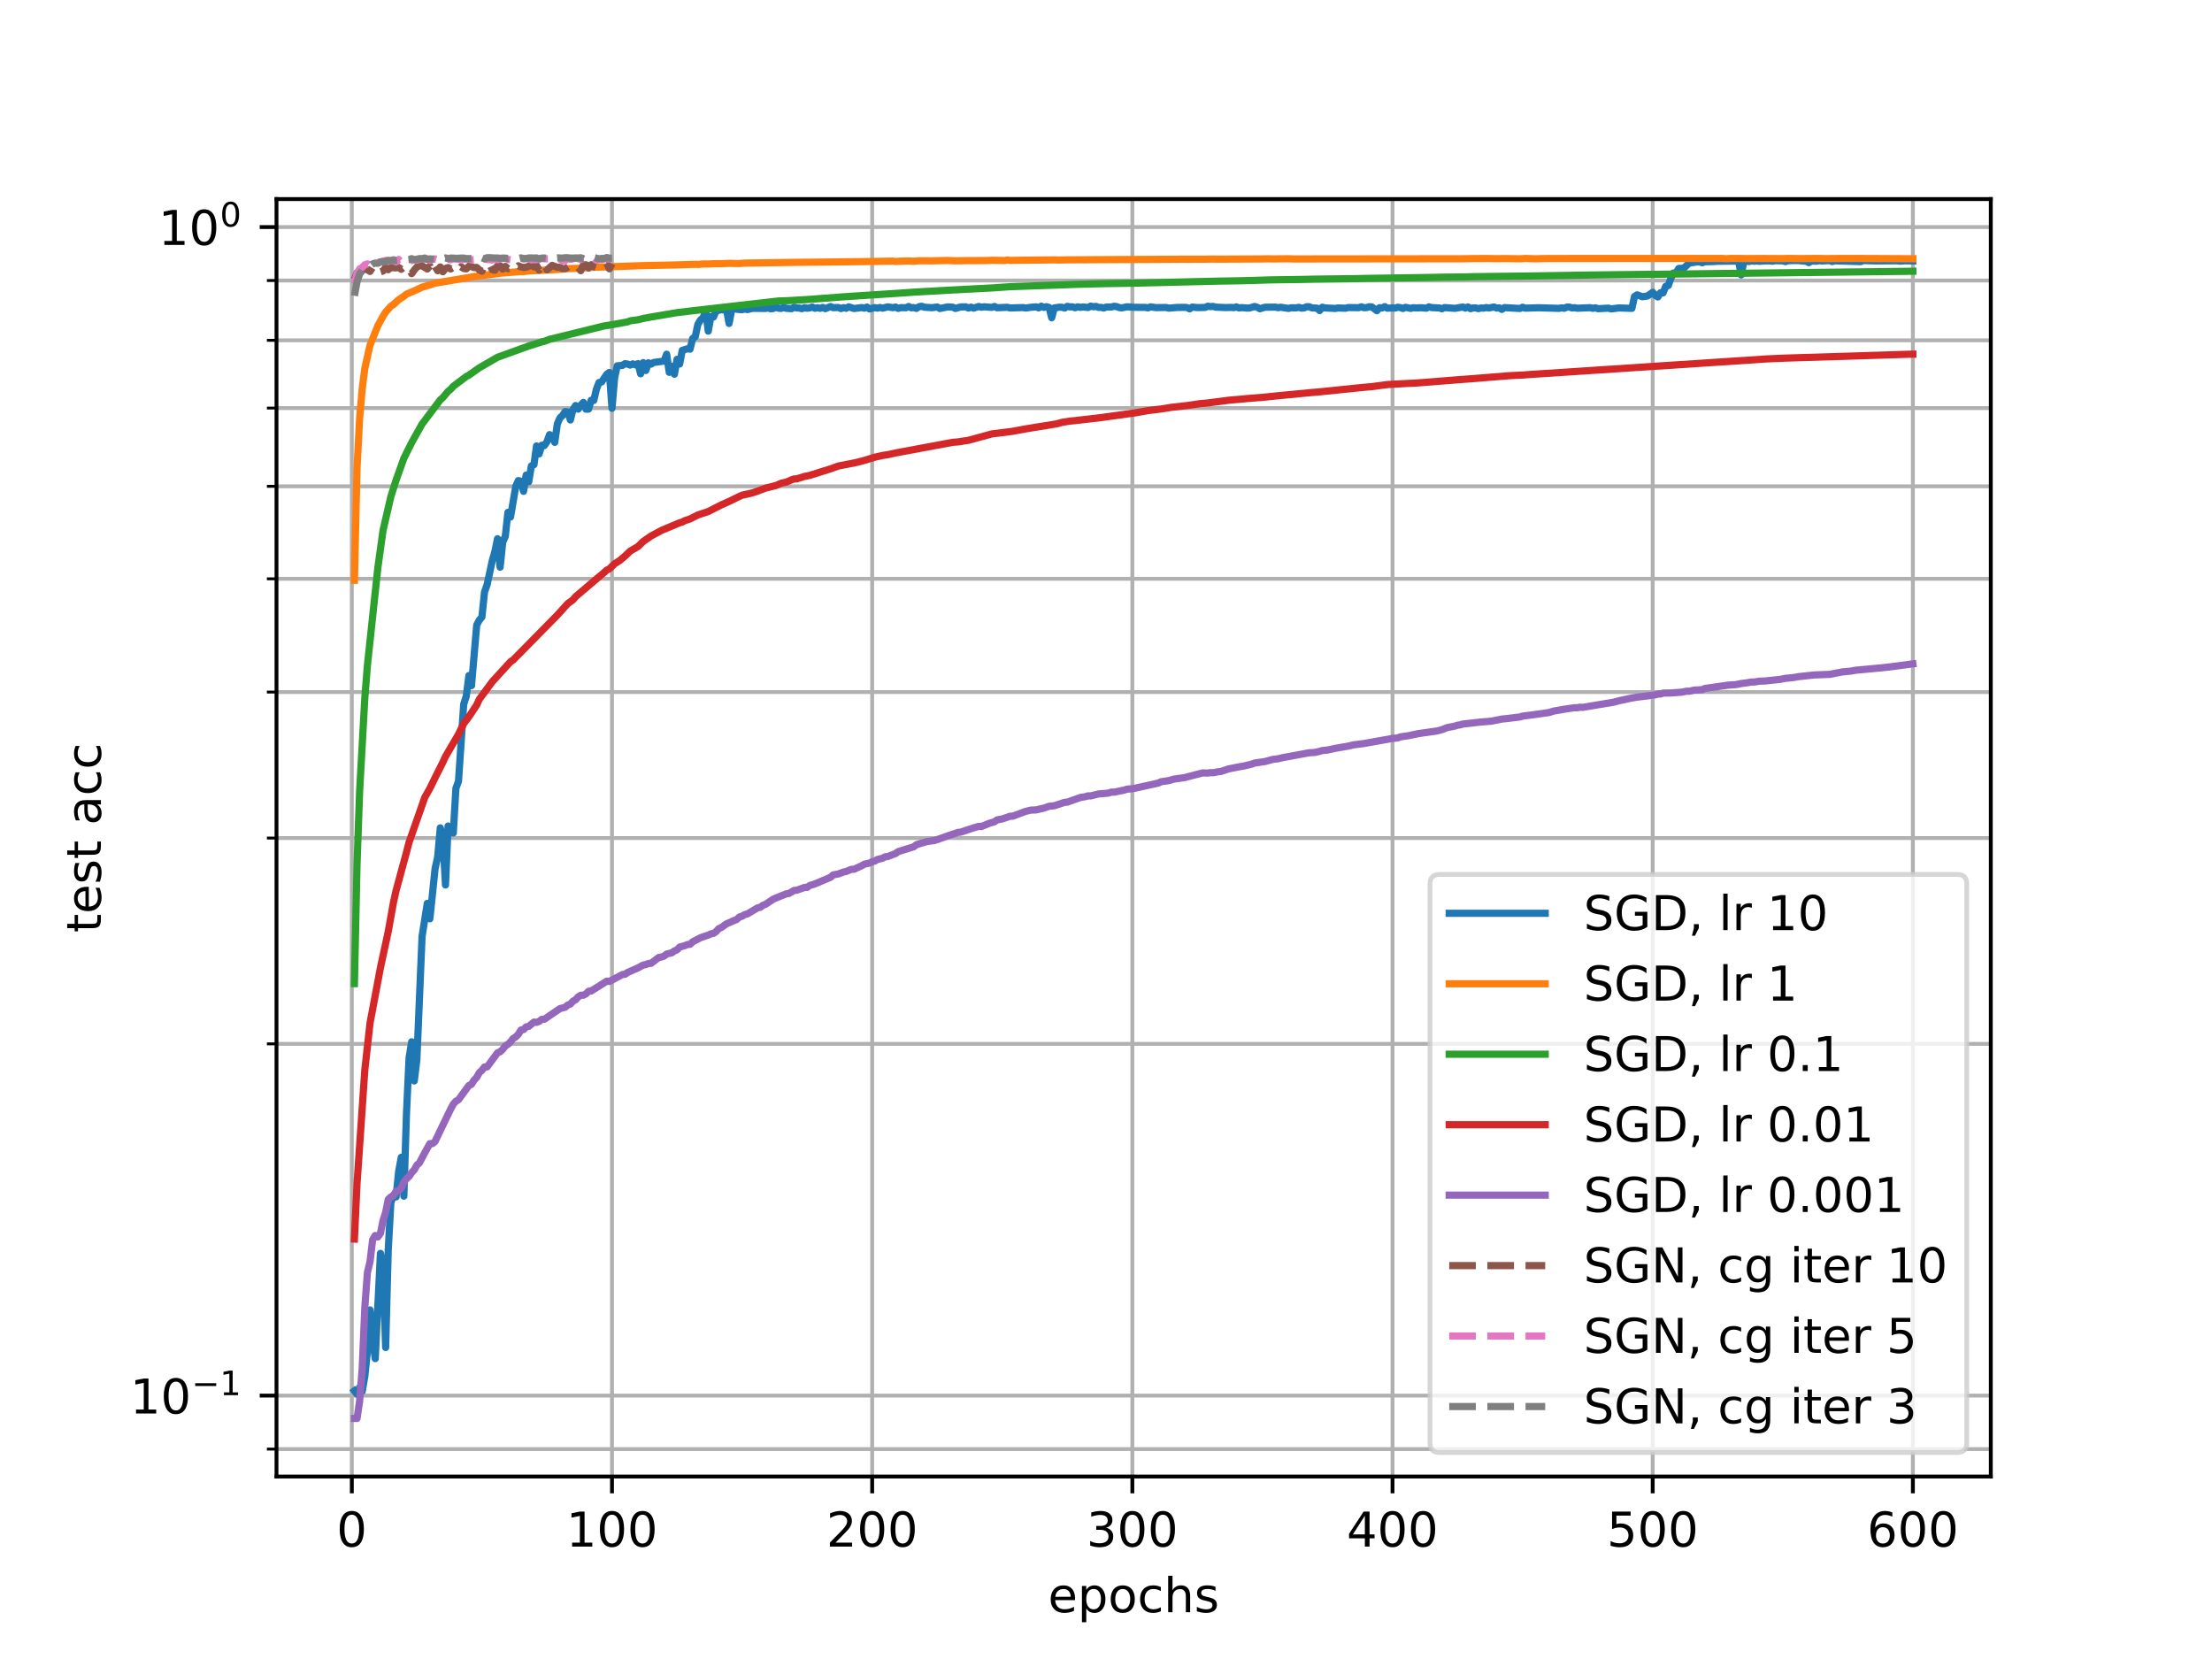 <?xml version="1.0" encoding="utf-8" standalone="no"?>
<!DOCTYPE svg PUBLIC "-//W3C//DTD SVG 1.1//EN"
  "http://www.w3.org/Graphics/SVG/1.1/DTD/svg11.dtd">
<!-- Created with matplotlib (http://matplotlib.org/) -->
<svg height="345.6pt" version="1.1" viewBox="0 0 460.8 345.6" width="460.8pt" xmlns="http://www.w3.org/2000/svg" xmlns:xlink="http://www.w3.org/1999/xlink">
 <defs>
  <style type="text/css">
*{stroke-linecap:butt;stroke-linejoin:round;}
  </style>
 </defs>
 <g id="figure_1">
  <g id="patch_1">
   <path d="M 0 345.6 
L 460.8 345.6 
L 460.8 0 
L 0 0 
z
" style="fill:#ffffff;"/>
  </g>
  <g id="axes_1">
   <g id="patch_2">
    <path d="M 57.6 307.584 
L 414.72 307.584 
L 414.72 41.472 
L 57.6 41.472 
z
" style="fill:#ffffff;"/>
   </g>
   <g id="matplotlib.axis_1">
    <g id="xtick_1">
     <g id="line2d_1">
      <path clip-path="url(#p31b26279d5)" d="M 73.291 307.584 
L 73.291 41.472 
" style="fill:none;stroke:#b0b0b0;stroke-linecap:square;stroke-width:0.8;"/>
     </g>
     <g id="line2d_2">
      <defs>
       <path d="M 0 0 
L 0 3.5 
" id="mfb87e8b971" style="stroke:#000000;stroke-width:0.8;"/>
      </defs>
      <g>
       <use style="stroke:#000000;stroke-width:0.8;" x="73.291" xlink:href="#mfb87e8b971" y="307.584"/>
      </g>
     </g>
     <g id="text_1">
      <!-- 0 -->
      <defs>
       <path d="M 31.781 66.406 
Q 24.172 66.406 20.328 58.906 
Q 16.5 51.422 16.5 36.375 
Q 16.5 21.391 20.328 13.891 
Q 24.172 6.391 31.781 6.391 
Q 39.453 6.391 43.281 13.891 
Q 47.125 21.391 47.125 36.375 
Q 47.125 51.422 43.281 58.906 
Q 39.453 66.406 31.781 66.406 
z
M 31.781 74.219 
Q 44.047 74.219 50.516 64.516 
Q 56.984 54.828 56.984 36.375 
Q 56.984 17.969 50.516 8.266 
Q 44.047 -1.422 31.781 -1.422 
Q 19.531 -1.422 13.062 8.266 
Q 6.594 17.969 6.594 36.375 
Q 6.594 54.828 13.062 64.516 
Q 19.531 74.219 31.781 74.219 
z
" id="DejaVuSans-30"/>
      </defs>
      <g transform="translate(70.109 322.182)scale(0.1 -0.1)">
       <use xlink:href="#DejaVuSans-30"/>
      </g>
     </g>
    </g>
    <g id="xtick_2">
     <g id="line2d_3">
      <path clip-path="url(#p31b26279d5)" d="M 127.49 307.584 
L 127.49 41.472 
" style="fill:none;stroke:#b0b0b0;stroke-linecap:square;stroke-width:0.8;"/>
     </g>
     <g id="line2d_4">
      <g>
       <use style="stroke:#000000;stroke-width:0.8;" x="127.49" xlink:href="#mfb87e8b971" y="307.584"/>
      </g>
     </g>
     <g id="text_2">
      <!-- 100 -->
      <defs>
       <path d="M 12.406 8.297 
L 28.516 8.297 
L 28.516 63.922 
L 10.984 60.406 
L 10.984 69.391 
L 28.422 72.906 
L 38.281 72.906 
L 38.281 8.297 
L 54.391 8.297 
L 54.391 0 
L 12.406 0 
z
" id="DejaVuSans-31"/>
      </defs>
      <g transform="translate(117.946 322.182)scale(0.1 -0.1)">
       <use xlink:href="#DejaVuSans-31"/>
       <use x="63.623" xlink:href="#DejaVuSans-30"/>
       <use x="127.246" xlink:href="#DejaVuSans-30"/>
      </g>
     </g>
    </g>
    <g id="xtick_3">
     <g id="line2d_5">
      <path clip-path="url(#p31b26279d5)" d="M 181.69 307.584 
L 181.69 41.472 
" style="fill:none;stroke:#b0b0b0;stroke-linecap:square;stroke-width:0.8;"/>
     </g>
     <g id="line2d_6">
      <g>
       <use style="stroke:#000000;stroke-width:0.8;" x="181.69" xlink:href="#mfb87e8b971" y="307.584"/>
      </g>
     </g>
     <g id="text_3">
      <!-- 200 -->
      <defs>
       <path d="M 19.188 8.297 
L 53.609 8.297 
L 53.609 0 
L 7.328 0 
L 7.328 8.297 
Q 12.938 14.109 22.625 23.891 
Q 32.328 33.688 34.812 36.531 
Q 39.547 41.844 41.422 45.531 
Q 43.312 49.219 43.312 52.781 
Q 43.312 58.594 39.234 62.25 
Q 35.156 65.922 28.609 65.922 
Q 23.969 65.922 18.812 64.312 
Q 13.672 62.703 7.812 59.422 
L 7.812 69.391 
Q 13.766 71.781 18.938 73 
Q 24.125 74.219 28.422 74.219 
Q 39.75 74.219 46.484 68.547 
Q 53.219 62.891 53.219 53.422 
Q 53.219 48.922 51.531 44.891 
Q 49.859 40.875 45.406 35.406 
Q 44.188 33.984 37.641 27.219 
Q 31.109 20.453 19.188 8.297 
z
" id="DejaVuSans-32"/>
      </defs>
      <g transform="translate(172.146 322.182)scale(0.1 -0.1)">
       <use xlink:href="#DejaVuSans-32"/>
       <use x="63.623" xlink:href="#DejaVuSans-30"/>
       <use x="127.246" xlink:href="#DejaVuSans-30"/>
      </g>
     </g>
    </g>
    <g id="xtick_4">
     <g id="line2d_7">
      <path clip-path="url(#p31b26279d5)" d="M 235.889 307.584 
L 235.889 41.472 
" style="fill:none;stroke:#b0b0b0;stroke-linecap:square;stroke-width:0.8;"/>
     </g>
     <g id="line2d_8">
      <g>
       <use style="stroke:#000000;stroke-width:0.8;" x="235.889" xlink:href="#mfb87e8b971" y="307.584"/>
      </g>
     </g>
     <g id="text_4">
      <!-- 300 -->
      <defs>
       <path d="M 40.578 39.312 
Q 47.656 37.797 51.625 33 
Q 55.609 28.219 55.609 21.188 
Q 55.609 10.406 48.188 4.484 
Q 40.766 -1.422 27.094 -1.422 
Q 22.516 -1.422 17.656 -0.516 
Q 12.797 0.391 7.625 2.203 
L 7.625 11.719 
Q 11.719 9.328 16.594 8.109 
Q 21.484 6.891 26.812 6.891 
Q 36.078 6.891 40.938 10.547 
Q 45.797 14.203 45.797 21.188 
Q 45.797 27.641 41.281 31.266 
Q 36.766 34.906 28.719 34.906 
L 20.219 34.906 
L 20.219 43.016 
L 29.109 43.016 
Q 36.375 43.016 40.234 45.922 
Q 44.094 48.828 44.094 54.297 
Q 44.094 59.906 40.109 62.906 
Q 36.141 65.922 28.719 65.922 
Q 24.656 65.922 20.016 65.031 
Q 15.375 64.156 9.812 62.312 
L 9.812 71.094 
Q 15.438 72.656 20.344 73.438 
Q 25.25 74.219 29.594 74.219 
Q 40.828 74.219 47.359 69.109 
Q 53.906 64.016 53.906 55.328 
Q 53.906 49.266 50.438 45.094 
Q 46.969 40.922 40.578 39.312 
z
" id="DejaVuSans-33"/>
      </defs>
      <g transform="translate(226.345 322.182)scale(0.1 -0.1)">
       <use xlink:href="#DejaVuSans-33"/>
       <use x="63.623" xlink:href="#DejaVuSans-30"/>
       <use x="127.246" xlink:href="#DejaVuSans-30"/>
      </g>
     </g>
    </g>
    <g id="xtick_5">
     <g id="line2d_9">
      <path clip-path="url(#p31b26279d5)" d="M 290.088 307.584 
L 290.088 41.472 
" style="fill:none;stroke:#b0b0b0;stroke-linecap:square;stroke-width:0.8;"/>
     </g>
     <g id="line2d_10">
      <g>
       <use style="stroke:#000000;stroke-width:0.8;" x="290.088" xlink:href="#mfb87e8b971" y="307.584"/>
      </g>
     </g>
     <g id="text_5">
      <!-- 400 -->
      <defs>
       <path d="M 37.797 64.312 
L 12.891 25.391 
L 37.797 25.391 
z
M 35.203 72.906 
L 47.609 72.906 
L 47.609 25.391 
L 58.016 25.391 
L 58.016 17.188 
L 47.609 17.188 
L 47.609 0 
L 37.797 0 
L 37.797 17.188 
L 4.891 17.188 
L 4.891 26.703 
z
" id="DejaVuSans-34"/>
      </defs>
      <g transform="translate(280.545 322.182)scale(0.1 -0.1)">
       <use xlink:href="#DejaVuSans-34"/>
       <use x="63.623" xlink:href="#DejaVuSans-30"/>
       <use x="127.246" xlink:href="#DejaVuSans-30"/>
      </g>
     </g>
    </g>
    <g id="xtick_6">
     <g id="line2d_11">
      <path clip-path="url(#p31b26279d5)" d="M 344.288 307.584 
L 344.288 41.472 
" style="fill:none;stroke:#b0b0b0;stroke-linecap:square;stroke-width:0.8;"/>
     </g>
     <g id="line2d_12">
      <g>
       <use style="stroke:#000000;stroke-width:0.8;" x="344.288" xlink:href="#mfb87e8b971" y="307.584"/>
      </g>
     </g>
     <g id="text_6">
      <!-- 500 -->
      <defs>
       <path d="M 10.797 72.906 
L 49.516 72.906 
L 49.516 64.594 
L 19.828 64.594 
L 19.828 46.734 
Q 21.969 47.469 24.109 47.828 
Q 26.266 48.188 28.422 48.188 
Q 40.625 48.188 47.75 41.5 
Q 54.891 34.812 54.891 23.391 
Q 54.891 11.625 47.562 5.094 
Q 40.234 -1.422 26.906 -1.422 
Q 22.312 -1.422 17.547 -0.641 
Q 12.797 0.141 7.719 1.703 
L 7.719 11.625 
Q 12.109 9.234 16.797 8.062 
Q 21.484 6.891 26.703 6.891 
Q 35.156 6.891 40.078 11.328 
Q 45.016 15.766 45.016 23.391 
Q 45.016 31 40.078 35.438 
Q 35.156 39.891 26.703 39.891 
Q 22.75 39.891 18.812 39.016 
Q 14.891 38.141 10.797 36.281 
z
" id="DejaVuSans-35"/>
      </defs>
      <g transform="translate(334.744 322.182)scale(0.1 -0.1)">
       <use xlink:href="#DejaVuSans-35"/>
       <use x="63.623" xlink:href="#DejaVuSans-30"/>
       <use x="127.246" xlink:href="#DejaVuSans-30"/>
      </g>
     </g>
    </g>
    <g id="xtick_7">
     <g id="line2d_13">
      <path clip-path="url(#p31b26279d5)" d="M 398.487 307.584 
L 398.487 41.472 
" style="fill:none;stroke:#b0b0b0;stroke-linecap:square;stroke-width:0.8;"/>
     </g>
     <g id="line2d_14">
      <g>
       <use style="stroke:#000000;stroke-width:0.8;" x="398.487" xlink:href="#mfb87e8b971" y="307.584"/>
      </g>
     </g>
     <g id="text_7">
      <!-- 600 -->
      <defs>
       <path d="M 33.016 40.375 
Q 26.375 40.375 22.484 35.828 
Q 18.609 31.297 18.609 23.391 
Q 18.609 15.531 22.484 10.953 
Q 26.375 6.391 33.016 6.391 
Q 39.656 6.391 43.531 10.953 
Q 47.406 15.531 47.406 23.391 
Q 47.406 31.297 43.531 35.828 
Q 39.656 40.375 33.016 40.375 
z
M 52.594 71.297 
L 52.594 62.312 
Q 48.875 64.062 45.094 64.984 
Q 41.312 65.922 37.594 65.922 
Q 27.828 65.922 22.672 59.328 
Q 17.531 52.734 16.797 39.406 
Q 19.672 43.656 24.016 45.922 
Q 28.375 48.188 33.594 48.188 
Q 44.578 48.188 50.953 41.516 
Q 57.328 34.859 57.328 23.391 
Q 57.328 12.156 50.688 5.359 
Q 44.047 -1.422 33.016 -1.422 
Q 20.359 -1.422 13.672 8.266 
Q 6.984 17.969 6.984 36.375 
Q 6.984 53.656 15.188 63.938 
Q 23.391 74.219 37.203 74.219 
Q 40.922 74.219 44.703 73.484 
Q 48.484 72.75 52.594 71.297 
z
" id="DejaVuSans-36"/>
      </defs>
      <g transform="translate(388.944 322.182)scale(0.1 -0.1)">
       <use xlink:href="#DejaVuSans-36"/>
       <use x="63.623" xlink:href="#DejaVuSans-30"/>
       <use x="127.246" xlink:href="#DejaVuSans-30"/>
      </g>
     </g>
    </g>
    <g id="text_8">
     <!-- epochs -->
     <defs>
      <path d="M 56.203 29.594 
L 56.203 25.203 
L 14.891 25.203 
Q 15.484 15.922 20.484 11.062 
Q 25.484 6.203 34.422 6.203 
Q 39.594 6.203 44.453 7.469 
Q 49.312 8.734 54.109 11.281 
L 54.109 2.781 
Q 49.266 0.734 44.188 -0.344 
Q 39.109 -1.422 33.891 -1.422 
Q 20.797 -1.422 13.156 6.188 
Q 5.516 13.812 5.516 26.812 
Q 5.516 40.234 12.766 48.109 
Q 20.016 56 32.328 56 
Q 43.359 56 49.781 48.891 
Q 56.203 41.797 56.203 29.594 
z
M 47.219 32.234 
Q 47.125 39.594 43.094 43.984 
Q 39.062 48.391 32.422 48.391 
Q 24.906 48.391 20.391 44.141 
Q 15.875 39.891 15.188 32.172 
z
" id="DejaVuSans-65"/>
      <path d="M 18.109 8.203 
L 18.109 -20.797 
L 9.078 -20.797 
L 9.078 54.688 
L 18.109 54.688 
L 18.109 46.391 
Q 20.953 51.266 25.266 53.625 
Q 29.594 56 35.594 56 
Q 45.562 56 51.781 48.094 
Q 58.016 40.188 58.016 27.297 
Q 58.016 14.406 51.781 6.484 
Q 45.562 -1.422 35.594 -1.422 
Q 29.594 -1.422 25.266 0.953 
Q 20.953 3.328 18.109 8.203 
z
M 48.688 27.297 
Q 48.688 37.203 44.609 42.844 
Q 40.531 48.484 33.406 48.484 
Q 26.266 48.484 22.188 42.844 
Q 18.109 37.203 18.109 27.297 
Q 18.109 17.391 22.188 11.75 
Q 26.266 6.109 33.406 6.109 
Q 40.531 6.109 44.609 11.75 
Q 48.688 17.391 48.688 27.297 
z
" id="DejaVuSans-70"/>
      <path d="M 30.609 48.391 
Q 23.391 48.391 19.188 42.75 
Q 14.984 37.109 14.984 27.297 
Q 14.984 17.484 19.156 11.844 
Q 23.344 6.203 30.609 6.203 
Q 37.797 6.203 41.984 11.859 
Q 46.188 17.531 46.188 27.297 
Q 46.188 37.016 41.984 42.703 
Q 37.797 48.391 30.609 48.391 
z
M 30.609 56 
Q 42.328 56 49.016 48.375 
Q 55.719 40.766 55.719 27.297 
Q 55.719 13.875 49.016 6.219 
Q 42.328 -1.422 30.609 -1.422 
Q 18.844 -1.422 12.172 6.219 
Q 5.516 13.875 5.516 27.297 
Q 5.516 40.766 12.172 48.375 
Q 18.844 56 30.609 56 
z
" id="DejaVuSans-6f"/>
      <path d="M 48.781 52.594 
L 48.781 44.188 
Q 44.969 46.297 41.141 47.344 
Q 37.312 48.391 33.406 48.391 
Q 24.656 48.391 19.812 42.844 
Q 14.984 37.312 14.984 27.297 
Q 14.984 17.281 19.812 11.734 
Q 24.656 6.203 33.406 6.203 
Q 37.312 6.203 41.141 7.25 
Q 44.969 8.297 48.781 10.406 
L 48.781 2.094 
Q 45.016 0.344 40.984 -0.531 
Q 36.969 -1.422 32.422 -1.422 
Q 20.062 -1.422 12.781 6.344 
Q 5.516 14.109 5.516 27.297 
Q 5.516 40.672 12.859 48.328 
Q 20.219 56 33.016 56 
Q 37.156 56 41.109 55.141 
Q 45.062 54.297 48.781 52.594 
z
" id="DejaVuSans-63"/>
      <path d="M 54.891 33.016 
L 54.891 0 
L 45.906 0 
L 45.906 32.719 
Q 45.906 40.484 42.875 44.328 
Q 39.844 48.188 33.797 48.188 
Q 26.516 48.188 22.312 43.547 
Q 18.109 38.922 18.109 30.906 
L 18.109 0 
L 9.078 0 
L 9.078 75.984 
L 18.109 75.984 
L 18.109 46.188 
Q 21.344 51.125 25.703 53.562 
Q 30.078 56 35.797 56 
Q 45.219 56 50.047 50.172 
Q 54.891 44.344 54.891 33.016 
z
" id="DejaVuSans-68"/>
      <path d="M 44.281 53.078 
L 44.281 44.578 
Q 40.484 46.531 36.375 47.5 
Q 32.281 48.484 27.875 48.484 
Q 21.188 48.484 17.844 46.438 
Q 14.5 44.391 14.5 40.281 
Q 14.5 37.156 16.891 35.375 
Q 19.281 33.594 26.516 31.984 
L 29.594 31.297 
Q 39.156 29.25 43.188 25.516 
Q 47.219 21.781 47.219 15.094 
Q 47.219 7.469 41.188 3.016 
Q 35.156 -1.422 24.609 -1.422 
Q 20.219 -1.422 15.453 -0.562 
Q 10.688 0.297 5.422 2 
L 5.422 11.281 
Q 10.406 8.688 15.234 7.391 
Q 20.062 6.109 24.812 6.109 
Q 31.156 6.109 34.562 8.281 
Q 37.984 10.453 37.984 14.406 
Q 37.984 18.062 35.516 20.016 
Q 33.062 21.969 24.703 23.781 
L 21.578 24.516 
Q 13.234 26.266 9.516 29.906 
Q 5.812 33.547 5.812 39.891 
Q 5.812 47.609 11.281 51.797 
Q 16.75 56 26.812 56 
Q 31.781 56 36.172 55.266 
Q 40.578 54.547 44.281 53.078 
z
" id="DejaVuSans-73"/>
     </defs>
     <g transform="translate(218.327 335.861)scale(0.1 -0.1)">
      <use xlink:href="#DejaVuSans-65"/>
      <use x="61.523" xlink:href="#DejaVuSans-70"/>
      <use x="125" xlink:href="#DejaVuSans-6f"/>
      <use x="186.182" xlink:href="#DejaVuSans-63"/>
      <use x="241.162" xlink:href="#DejaVuSans-68"/>
      <use x="304.541" xlink:href="#DejaVuSans-73"/>
     </g>
    </g>
   </g>
   <g id="matplotlib.axis_2">
    <g id="ytick_1">
     <g id="line2d_15">
      <path clip-path="url(#p31b26279d5)" d="M 57.6 290.731 
L 414.72 290.731 
" style="fill:none;stroke:#b0b0b0;stroke-linecap:square;stroke-width:0.8;"/>
     </g>
     <g id="line2d_16">
      <defs>
       <path d="M 0 0 
L -3.5 0 
" id="mb3a2ae4854" style="stroke:#000000;stroke-width:0.8;"/>
      </defs>
      <g>
       <use style="stroke:#000000;stroke-width:0.8;" x="57.6" xlink:href="#mb3a2ae4854" y="290.731"/>
      </g>
     </g>
     <g id="text_9">
      <!-- $\mathdefault{10^{-1}}$ -->
      <defs>
       <path d="M 10.594 35.5 
L 73.188 35.5 
L 73.188 27.203 
L 10.594 27.203 
z
" id="DejaVuSans-2212"/>
      </defs>
      <g transform="translate(27.1 294.53)scale(0.1 -0.1)">
       <use transform="translate(0 0.684)" xlink:href="#DejaVuSans-31"/>
       <use transform="translate(63.623 0.684)" xlink:href="#DejaVuSans-30"/>
       <use transform="translate(128.203 38.966)scale(0.7)" xlink:href="#DejaVuSans-2212"/>
       <use transform="translate(186.855 38.966)scale(0.7)" xlink:href="#DejaVuSans-31"/>
      </g>
     </g>
    </g>
    <g id="ytick_2">
     <g id="line2d_17">
      <path clip-path="url(#p31b26279d5)" d="M 57.6 47.301 
L 414.72 47.301 
" style="fill:none;stroke:#b0b0b0;stroke-linecap:square;stroke-width:0.8;"/>
     </g>
     <g id="line2d_18">
      <g>
       <use style="stroke:#000000;stroke-width:0.8;" x="57.6" xlink:href="#mb3a2ae4854" y="47.301"/>
      </g>
     </g>
     <g id="text_10">
      <!-- $\mathdefault{10^{0}}$ -->
      <g transform="translate(33 51.1)scale(0.1 -0.1)">
       <use transform="translate(0 0.766)" xlink:href="#DejaVuSans-31"/>
       <use transform="translate(63.623 0.766)" xlink:href="#DejaVuSans-30"/>
       <use transform="translate(128.203 39.047)scale(0.7)" xlink:href="#DejaVuSans-30"/>
      </g>
     </g>
    </g>
    <g id="ytick_3">
     <g id="line2d_19">
      <path clip-path="url(#p31b26279d5)" d="M 57.6 301.87 
L 414.72 301.87 
" style="fill:none;stroke:#b0b0b0;stroke-linecap:square;stroke-width:0.8;"/>
     </g>
     <g id="line2d_20">
      <defs>
       <path d="M 0 0 
L -2 0 
" id="m0f4e039632" style="stroke:#000000;stroke-width:0.6;"/>
      </defs>
      <g>
       <use style="stroke:#000000;stroke-width:0.6;" x="57.6" xlink:href="#m0f4e039632" y="301.87"/>
      </g>
     </g>
    </g>
    <g id="ytick_4">
     <g id="line2d_21">
      <path clip-path="url(#p31b26279d5)" d="M 57.6 217.451 
L 414.72 217.451 
" style="fill:none;stroke:#b0b0b0;stroke-linecap:square;stroke-width:0.8;"/>
     </g>
     <g id="line2d_22">
      <g>
       <use style="stroke:#000000;stroke-width:0.6;" x="57.6" xlink:href="#m0f4e039632" y="217.451"/>
      </g>
     </g>
    </g>
    <g id="ytick_5">
     <g id="line2d_23">
      <path clip-path="url(#p31b26279d5)" d="M 57.6 174.585 
L 414.72 174.585 
" style="fill:none;stroke:#b0b0b0;stroke-linecap:square;stroke-width:0.8;"/>
     </g>
     <g id="line2d_24">
      <g>
       <use style="stroke:#000000;stroke-width:0.6;" x="57.6" xlink:href="#m0f4e039632" y="174.585"/>
      </g>
     </g>
    </g>
    <g id="ytick_6">
     <g id="line2d_25">
      <path clip-path="url(#p31b26279d5)" d="M 57.6 144.171 
L 414.72 144.171 
" style="fill:none;stroke:#b0b0b0;stroke-linecap:square;stroke-width:0.8;"/>
     </g>
     <g id="line2d_26">
      <g>
       <use style="stroke:#000000;stroke-width:0.6;" x="57.6" xlink:href="#m0f4e039632" y="144.171"/>
      </g>
     </g>
    </g>
    <g id="ytick_7">
     <g id="line2d_27">
      <path clip-path="url(#p31b26279d5)" d="M 57.6 120.58 
L 414.72 120.58 
" style="fill:none;stroke:#b0b0b0;stroke-linecap:square;stroke-width:0.8;"/>
     </g>
     <g id="line2d_28">
      <g>
       <use style="stroke:#000000;stroke-width:0.6;" x="57.6" xlink:href="#m0f4e039632" y="120.58"/>
      </g>
     </g>
    </g>
    <g id="ytick_8">
     <g id="line2d_29">
      <path clip-path="url(#p31b26279d5)" d="M 57.6 101.305 
L 414.72 101.305 
" style="fill:none;stroke:#b0b0b0;stroke-linecap:square;stroke-width:0.8;"/>
     </g>
     <g id="line2d_30">
      <g>
       <use style="stroke:#000000;stroke-width:0.6;" x="57.6" xlink:href="#m0f4e039632" y="101.305"/>
      </g>
     </g>
    </g>
    <g id="ytick_9">
     <g id="line2d_31">
      <path clip-path="url(#p31b26279d5)" d="M 57.6 85.008 
L 414.72 85.008 
" style="fill:none;stroke:#b0b0b0;stroke-linecap:square;stroke-width:0.8;"/>
     </g>
     <g id="line2d_32">
      <g>
       <use style="stroke:#000000;stroke-width:0.6;" x="57.6" xlink:href="#m0f4e039632" y="85.008"/>
      </g>
     </g>
    </g>
    <g id="ytick_10">
     <g id="line2d_33">
      <path clip-path="url(#p31b26279d5)" d="M 57.6 70.891 
L 414.72 70.891 
" style="fill:none;stroke:#b0b0b0;stroke-linecap:square;stroke-width:0.8;"/>
     </g>
     <g id="line2d_34">
      <g>
       <use style="stroke:#000000;stroke-width:0.6;" x="57.6" xlink:href="#m0f4e039632" y="70.891"/>
      </g>
     </g>
    </g>
    <g id="ytick_11">
     <g id="line2d_35">
      <path clip-path="url(#p31b26279d5)" d="M 57.6 58.439 
L 414.72 58.439 
" style="fill:none;stroke:#b0b0b0;stroke-linecap:square;stroke-width:0.8;"/>
     </g>
     <g id="line2d_36">
      <g>
       <use style="stroke:#000000;stroke-width:0.6;" x="57.6" xlink:href="#m0f4e039632" y="58.439"/>
      </g>
     </g>
    </g>
    <g id="text_11">
     <!-- test acc -->
     <defs>
      <path d="M 18.312 70.219 
L 18.312 54.688 
L 36.812 54.688 
L 36.812 47.703 
L 18.312 47.703 
L 18.312 18.016 
Q 18.312 11.328 20.141 9.422 
Q 21.969 7.516 27.594 7.516 
L 36.812 7.516 
L 36.812 0 
L 27.594 0 
Q 17.188 0 13.234 3.875 
Q 9.281 7.766 9.281 18.016 
L 9.281 47.703 
L 2.688 47.703 
L 2.688 54.688 
L 9.281 54.688 
L 9.281 70.219 
z
" id="DejaVuSans-74"/>
      <path id="DejaVuSans-20"/>
      <path d="M 34.281 27.484 
Q 23.391 27.484 19.188 25 
Q 14.984 22.516 14.984 16.5 
Q 14.984 11.719 18.141 8.906 
Q 21.297 6.109 26.703 6.109 
Q 34.188 6.109 38.703 11.406 
Q 43.219 16.703 43.219 25.484 
L 43.219 27.484 
z
M 52.203 31.203 
L 52.203 0 
L 43.219 0 
L 43.219 8.297 
Q 40.141 3.328 35.547 0.953 
Q 30.953 -1.422 24.312 -1.422 
Q 15.922 -1.422 10.953 3.297 
Q 6 8.016 6 15.922 
Q 6 25.141 12.172 29.828 
Q 18.359 34.516 30.609 34.516 
L 43.219 34.516 
L 43.219 35.406 
Q 43.219 41.609 39.141 45 
Q 35.062 48.391 27.688 48.391 
Q 23 48.391 18.547 47.266 
Q 14.109 46.141 10.016 43.891 
L 10.016 52.203 
Q 14.938 54.109 19.578 55.047 
Q 24.219 56 28.609 56 
Q 40.484 56 46.344 49.844 
Q 52.203 43.703 52.203 31.203 
z
" id="DejaVuSans-61"/>
     </defs>
     <g transform="translate(21.02 194.281)rotate(-90)scale(0.1 -0.1)">
      <use xlink:href="#DejaVuSans-74"/>
      <use x="39.209" xlink:href="#DejaVuSans-65"/>
      <use x="100.732" xlink:href="#DejaVuSans-73"/>
      <use x="152.832" xlink:href="#DejaVuSans-74"/>
      <use x="192.041" xlink:href="#DejaVuSans-20"/>
      <use x="223.828" xlink:href="#DejaVuSans-61"/>
      <use x="285.107" xlink:href="#DejaVuSans-63"/>
      <use x="340.088" xlink:href="#DejaVuSans-63"/>
     </g>
    </g>
   </g>
   <g id="line2d_37">
    <path clip-path="url(#p31b26279d5)" d="M 73.833 289.742 
L 74.375 290.435 
L 74.917 289.001 
L 75.459 289.836 
L 76.001 286.656 
L 76.543 281.436 
L 77.085 272.884 
L 77.627 278.863 
L 78.169 283.026 
L 79.253 261.1 
L 79.795 263.892 
L 80.337 280.712 
L 80.879 260.312 
L 81.421 250.542 
L 81.963 248.97 
L 82.505 249.341 
L 83.047 244.044 
L 83.589 241.088 
L 84.131 249.177 
L 84.673 232.071 
L 85.215 220.383 
L 85.757 217.024 
L 86.299 225.18 
L 86.841 220.731 
L 87.925 195.072 
L 89.009 188.188 
L 89.551 191.407 
L 90.635 180.969 
L 91.177 178.505 
L 91.719 172.457 
L 92.261 174.754 
L 92.803 184.362 
L 93.345 172.074 
L 93.887 173.369 
L 94.429 173.526 
L 94.971 164.237 
L 95.512 162.746 
L 96.596 146.71 
L 97.138 145.004 
L 97.68 140.726 
L 98.222 142.834 
L 99.306 130.212 
L 99.848 129.171 
L 100.39 128.553 
L 100.932 123.337 
L 101.474 121.79 
L 102.558 116.756 
L 103.1 114.874 
L 103.642 112.227 
L 104.184 118.154 
L 104.726 112.99 
L 105.268 111.674 
L 105.81 106.734 
L 106.352 107.706 
L 107.436 101.339 
L 107.978 100.119 
L 108.52 100.257 
L 109.062 102.354 
L 109.604 98.97 
L 110.146 100.356 
L 110.688 97.067 
L 111.23 96.81 
L 111.772 92.898 
L 112.314 94.553 
L 112.856 92.747 
L 113.398 92.825 
L 113.94 92.025 
L 114.482 90.542 
L 115.024 90.879 
L 115.566 92.149 
L 116.108 88.286 
L 116.65 87.06 
L 117.192 86.557 
L 117.734 85.737 
L 118.276 85.803 
L 118.818 87.488 
L 119.36 85.335 
L 119.902 84.48 
L 120.444 85.235 
L 120.986 84.401 
L 121.528 83.831 
L 122.07 85.237 
L 122.612 85.22 
L 123.154 83.372 
L 123.696 83.425 
L 124.238 81.1 
L 124.78 79.689 
L 125.322 79.576 
L 126.406 77.956 
L 126.948 77.593 
L 127.49 85.061 
L 128.032 78.727 
L 128.574 76.21 
L 129.658 76.122 
L 130.2 75.762 
L 130.742 75.839 
L 131.284 76.056 
L 131.826 75.805 
L 132.368 75.999 
L 132.91 75.752 
L 133.452 77.867 
L 133.994 75.542 
L 134.536 77.179 
L 135.078 75.57 
L 135.62 75.853 
L 136.162 75.513 
L 138.33 75.221 
L 138.872 73.788 
L 139.414 77.569 
L 139.956 76.309 
L 140.498 77.953 
L 141.04 74.85 
L 141.582 75.831 
L 142.124 72.989 
L 143.208 72.652 
L 143.75 72.738 
L 144.292 70.521 
L 144.834 70.154 
L 145.376 67.579 
L 145.918 66.647 
L 146.46 66.227 
L 147.002 64.712 
L 147.544 68.983 
L 148.086 65.937 
L 148.628 66.052 
L 149.17 64.762 
L 150.254 64.508 
L 150.796 64.573 
L 151.338 64.419 
L 151.88 67.381 
L 152.422 64.563 
L 152.964 64.22 
L 153.506 64.429 
L 154.59 64.524 
L 155.132 64.354 
L 155.674 64.493 
L 156.758 64.235 
L 159.468 64.255 
L 160.01 64.148 
L 160.552 64.329 
L 161.094 64.267 
L 161.636 63.994 
L 162.178 64.203 
L 162.72 64.25 
L 163.262 64.079 
L 163.804 64.224 
L 164.888 64.306 
L 165.43 64.006 
L 165.972 64.153 
L 166.514 64.169 
L 167.056 64.312 
L 167.598 64.086 
L 168.14 64.218 
L 168.682 64.143 
L 169.224 63.956 
L 169.766 64.224 
L 170.308 64.107 
L 170.85 64.23 
L 171.392 64.043 
L 171.934 64.301 
L 173.018 63.858 
L 173.56 64.094 
L 174.644 64.053 
L 175.186 64.282 
L 175.728 64.085 
L 176.27 64.221 
L 176.812 63.915 
L 177.896 64.272 
L 179.522 64.069 
L 180.064 64.194 
L 180.606 63.971 
L 181.148 64.36 
L 182.232 64.077 
L 182.774 64.19 
L 183.316 64.049 
L 183.858 64.199 
L 184.942 63.924 
L 186.026 64.1 
L 186.568 63.96 
L 187.11 64.25 
L 187.652 64.08 
L 188.736 64.107 
L 189.277 63.851 
L 189.819 64.122 
L 190.361 64.069 
L 190.903 64.25 
L 191.445 63.895 
L 191.987 63.797 
L 192.529 63.997 
L 194.155 64.097 
L 195.239 63.955 
L 195.781 64.267 
L 197.407 63.938 
L 198.491 63.996 
L 199.033 64.256 
L 200.117 63.946 
L 201.201 63.921 
L 201.743 64.177 
L 202.285 63.977 
L 202.827 64.188 
L 203.911 63.842 
L 204.453 64.001 
L 204.995 63.909 
L 206.621 64.033 
L 207.163 63.842 
L 207.705 64.108 
L 209.873 64.017 
L 210.415 64.156 
L 213.125 64.066 
L 213.667 64.17 
L 214.751 64.012 
L 215.835 63.928 
L 216.377 64.142 
L 216.919 63.783 
L 217.461 64.033 
L 218.003 63.883 
L 218.545 64.048 
L 219.087 66.197 
L 219.629 64.146 
L 220.713 63.991 
L 221.255 64.017 
L 221.797 64.172 
L 222.339 63.819 
L 222.881 63.93 
L 223.423 63.92 
L 223.965 64.107 
L 224.507 63.915 
L 225.049 64.033 
L 225.591 63.951 
L 226.675 64.056 
L 227.217 63.767 
L 227.759 63.914 
L 228.301 63.827 
L 228.843 64.039 
L 229.385 64.033 
L 229.927 64.168 
L 230.469 63.961 
L 231.553 63.952 
L 232.095 63.8 
L 232.637 63.879 
L 233.179 64.084 
L 233.721 64.132 
L 234.805 63.91 
L 236.431 64.023 
L 238.599 64.035 
L 239.141 64.144 
L 239.683 63.924 
L 240.767 64.086 
L 242.393 64.058 
L 242.935 64.053 
L 243.477 64.196 
L 245.103 64.055 
L 246.729 64.027 
L 247.271 64.064 
L 247.813 64.34 
L 248.355 63.975 
L 249.439 64.077 
L 251.065 64.045 
L 251.607 63.794 
L 252.149 63.874 
L 252.691 63.821 
L 253.233 63.983 
L 255.401 64.076 
L 256.485 64.038 
L 257.027 64.096 
L 257.569 63.934 
L 258.111 64.162 
L 258.653 64.075 
L 259.737 64.174 
L 260.279 64.168 
L 261.363 63.844 
L 261.905 64.011 
L 262.447 64.316 
L 263.531 63.999 
L 265.699 63.978 
L 266.241 64.102 
L 266.783 64.003 
L 268.409 64.249 
L 268.951 64.122 
L 270.035 64.128 
L 270.577 64.022 
L 271.119 64.195 
L 271.661 64.146 
L 272.203 63.9 
L 272.745 63.902 
L 273.287 64.141 
L 274.371 64.194 
L 274.913 64.69 
L 275.455 63.998 
L 275.997 64.143 
L 278.165 64.254 
L 278.707 64.157 
L 280.333 64.208 
L 280.875 64.066 
L 283.043 64.096 
L 283.584 63.913 
L 284.126 64.103 
L 284.668 64.084 
L 285.21 63.907 
L 285.752 63.926 
L 286.836 64.726 
L 287.378 64.108 
L 287.92 64.156 
L 288.462 63.882 
L 289.004 64.201 
L 290.088 64.144 
L 290.63 64.177 
L 291.172 64.003 
L 291.714 64.077 
L 292.256 64.267 
L 292.798 64.022 
L 293.882 64.242 
L 294.424 64.097 
L 294.966 64.151 
L 296.05 64.108 
L 297.134 64.204 
L 297.676 63.923 
L 298.218 64.076 
L 299.302 64.13 
L 299.844 64.154 
L 300.386 64.324 
L 300.928 64.075 
L 303.096 64.235 
L 304.722 63.955 
L 305.264 64.183 
L 305.806 63.94 
L 306.348 64.307 
L 306.89 64.136 
L 307.432 64.146 
L 307.974 64.295 
L 308.516 64.156 
L 309.058 64.194 
L 309.6 64.066 
L 310.142 64.163 
L 311.226 63.95 
L 311.768 64.172 
L 312.31 64.127 
L 312.852 64.454 
L 313.394 64.077 
L 316.646 64.262 
L 317.188 64.001 
L 317.73 64.196 
L 320.44 64.11 
L 324.776 64.234 
L 325.318 64.127 
L 325.86 64.219 
L 326.402 63.975 
L 326.944 63.975 
L 327.486 64.149 
L 328.028 64.102 
L 328.57 64.208 
L 331.28 64.096 
L 331.822 64.231 
L 332.364 64.122 
L 332.906 64.311 
L 335.074 64.188 
L 335.616 64.352 
L 337.242 64.149 
L 339.952 64.239 
L 340.494 61.775 
L 341.036 61.418 
L 342.12 61.816 
L 343.204 61.659 
L 344.288 60.897 
L 344.83 61.537 
L 345.372 61.862 
L 345.914 60.968 
L 346.456 61.008 
L 346.998 59.641 
L 347.54 59.482 
L 348.082 57.949 
L 348.624 56.869 
L 349.166 56.863 
L 349.708 55.927 
L 350.792 55.855 
L 351.876 54.793 
L 352.96 54.654 
L 353.502 54.541 
L 354.044 54.545 
L 354.586 54.738 
L 355.128 54.525 
L 356.754 54.492 
L 357.838 54.425 
L 358.922 54.416 
L 362.174 54.383 
L 362.716 57.268 
L 363.258 54.524 
L 363.8 54.401 
L 364.342 54.49 
L 364.884 54.341 
L 365.426 54.425 
L 365.968 54.364 
L 366.51 54.433 
L 367.594 54.357 
L 368.678 54.337 
L 369.22 54.421 
L 369.762 54.302 
L 371.388 54.345 
L 371.93 54.496 
L 372.472 54.31 
L 373.556 54.277 
L 374.64 54.271 
L 376.266 54.441 
L 376.808 54.709 
L 377.349 54.382 
L 378.433 54.416 
L 378.975 54.285 
L 379.517 54.371 
L 381.143 54.277 
L 381.685 54.486 
L 382.227 54.337 
L 387.647 54.503 
L 388.189 54.266 
L 389.273 54.317 
L 390.899 54.356 
L 395.235 54.323 
L 395.777 54.406 
L 396.861 54.327 
L 398.487 54.363 
L 398.487 54.363 
" style="fill:none;stroke:#1f77b4;stroke-linecap:square;stroke-width:1.5;"/>
   </g>
   <g id="line2d_38">
    <path clip-path="url(#p31b26279d5)" d="M 73.833 120.875 
L 74.375 97.456 
L 74.917 87.153 
L 75.459 80.93 
L 76.001 76.732 
L 77.085 71.894 
L 78.711 67.849 
L 79.795 65.876 
L 80.337 65.01 
L 81.421 63.792 
L 81.963 63.435 
L 83.047 62.442 
L 84.131 61.72 
L 84.673 61.275 
L 86.299 60.591 
L 87.925 59.82 
L 89.551 59.348 
L 90.635 58.993 
L 98.764 57.618 
L 104.184 56.914 
L 108.52 56.557 
L 109.062 56.587 
L 110.146 56.445 
L 112.314 56.339 
L 116.108 56.142 
L 117.192 56.072 
L 118.276 55.963 
L 120.986 55.878 
L 122.612 55.712 
L 126.948 55.585 
L 133.452 55.344 
L 140.498 55.197 
L 144.834 55.056 
L 145.376 55.091 
L 146.46 54.985 
L 147.544 54.996 
L 148.628 54.939 
L 150.254 54.934 
L 151.88 54.86 
L 154.048 54.902 
L 155.132 54.807 
L 166.514 54.642 
L 168.682 54.629 
L 180.064 54.495 
L 184.4 54.418 
L 186.026 54.399 
L 186.568 54.473 
L 187.652 54.397 
L 189.277 54.367 
L 190.361 54.419 
L 191.445 54.319 
L 194.155 54.336 
L 197.407 54.262 
L 199.033 54.332 
L 200.117 54.321 
L 201.201 54.294 
L 205.537 54.274 
L 206.621 54.223 
L 209.331 54.267 
L 209.873 54.161 
L 210.415 54.253 
L 211.499 54.229 
L 219.629 54.138 
L 220.713 54.166 
L 222.339 54.132 
L 246.187 53.997 
L 247.271 54 
L 251.065 53.995 
L 252.691 53.961 
L 253.775 53.984 
L 262.447 53.943 
L 264.073 53.922 
L 265.699 53.931 
L 268.409 53.901 
L 269.493 53.943 
L 304.722 53.904 
L 306.89 53.869 
L 310.142 53.859 
L 311.768 53.89 
L 312.852 53.872 
L 313.936 53.875 
L 316.646 53.913 
L 317.73 53.847 
L 319.898 53.91 
L 321.524 53.866 
L 324.776 53.853 
L 358.922 53.847 
L 359.464 53.897 
L 360.548 53.847 
L 362.174 53.844 
L 363.8 53.868 
L 367.594 53.851 
L 371.388 53.875 
L 372.472 53.842 
L 375.182 53.871 
L 378.975 53.84 
L 380.059 53.875 
L 383.311 53.85 
L 386.563 53.842 
L 398.487 53.901 
L 398.487 53.901 
" style="fill:none;stroke:#ff7f0e;stroke-linecap:square;stroke-width:1.5;"/>
   </g>
   <g id="line2d_39">
    <path clip-path="url(#p31b26279d5)" d="M 73.833 204.905 
L 74.375 180.082 
L 74.917 164.817 
L 76.001 145.357 
L 76.543 138.571 
L 78.711 118.276 
L 79.795 110.479 
L 81.421 103.461 
L 82.505 100.035 
L 84.131 95.478 
L 85.757 92.209 
L 87.925 88.333 
L 91.719 83.293 
L 92.261 82.817 
L 93.345 81.522 
L 93.887 81.08 
L 94.429 80.471 
L 97.138 78.432 
L 97.68 78.152 
L 99.848 76.622 
L 103.642 74.425 
L 110.146 72.078 
L 112.856 71.225 
L 113.398 71.103 
L 114.482 70.684 
L 125.864 67.896 
L 126.948 67.739 
L 130.742 67.05 
L 131.284 66.825 
L 132.91 66.614 
L 133.994 66.34 
L 135.62 66.04 
L 141.04 65.122 
L 144.292 64.732 
L 162.178 62.7 
L 164.346 62.623 
L 167.598 62.437 
L 170.308 62.239 
L 175.728 61.829 
L 188.194 61.016 
L 190.361 60.86 
L 197.949 60.434 
L 206.621 59.984 
L 210.415 59.724 
L 222.881 59.287 
L 224.507 59.223 
L 230.469 59.08 
L 236.973 58.975 
L 251.065 58.631 
L 253.775 58.563 
L 258.111 58.495 
L 261.363 58.408 
L 264.615 58.306 
L 266.241 58.281 
L 271.119 58.212 
L 273.829 58.151 
L 282.501 58.042 
L 284.126 58.001 
L 296.05 57.827 
L 300.928 57.737 
L 305.264 57.688 
L 306.89 57.635 
L 317.73 57.507 
L 331.28 57.293 
L 398.487 56.507 
L 398.487 56.507 
" style="fill:none;stroke:#2ca02c;stroke-linecap:square;stroke-width:1.5;"/>
   </g>
   <g id="line2d_40">
    <path clip-path="url(#p31b26279d5)" d="M 73.833 258.122 
L 74.375 246.569 
L 76.001 222.852 
L 77.085 213.117 
L 79.253 201.587 
L 80.879 194.038 
L 81.963 188 
L 82.505 185.54 
L 84.673 177.562 
L 85.215 175.463 
L 87.925 167.739 
L 88.467 166.152 
L 89.551 164.234 
L 90.635 162.014 
L 92.261 158.779 
L 92.803 157.593 
L 95.512 152.958 
L 96.596 150.741 
L 97.68 149.319 
L 99.306 146.861 
L 99.848 145.675 
L 102.558 142.003 
L 106.352 137.842 
L 106.894 137.491 
L 116.108 128.134 
L 118.276 125.741 
L 119.36 124.956 
L 119.902 124.301 
L 124.78 120.163 
L 125.864 119.252 
L 126.406 118.769 
L 126.948 118.497 
L 128.032 117.443 
L 129.116 116.752 
L 130.2 115.834 
L 131.284 114.798 
L 132.368 114.167 
L 132.91 113.851 
L 133.994 112.789 
L 135.62 111.668 
L 136.704 111.082 
L 137.788 110.495 
L 141.582 108.904 
L 142.124 108.75 
L 142.666 108.458 
L 143.75 108.1 
L 145.376 107.282 
L 147.544 106.561 
L 150.254 105.183 
L 151.88 104.458 
L 154.048 103.4 
L 154.59 103.157 
L 156.758 102.673 
L 157.842 102.302 
L 159.468 101.687 
L 161.636 101.147 
L 162.72 100.669 
L 163.804 100.431 
L 164.888 99.959 
L 165.43 99.771 
L 165.972 99.752 
L 167.598 99.248 
L 168.682 99.034 
L 170.308 98.521 
L 171.392 98.18 
L 173.018 97.667 
L 174.644 97.079 
L 176.812 96.664 
L 178.438 96.33 
L 180.064 95.911 
L 182.232 95.243 
L 183.858 94.878 
L 184.942 94.714 
L 186.568 94.36 
L 198.491 92.138 
L 199.575 92.06 
L 200.659 91.883 
L 201.743 91.724 
L 206.621 90.393 
L 210.957 89.848 
L 213.667 89.343 
L 220.171 88.286 
L 221.255 87.981 
L 222.881 87.722 
L 223.965 87.622 
L 229.385 86.989 
L 236.431 86.014 
L 238.057 85.733 
L 239.141 85.535 
L 241.851 85.2 
L 244.019 84.853 
L 247.271 84.489 
L 249.981 84.09 
L 251.607 83.941 
L 255.943 83.381 
L 257.027 83.278 
L 258.653 83.142 
L 259.737 83.032 
L 263.531 82.723 
L 266.241 82.439 
L 273.287 81.765 
L 274.913 81.629 
L 284.126 80.684 
L 285.752 80.543 
L 289.004 80.112 
L 292.798 79.899 
L 294.966 79.801 
L 298.218 79.547 
L 302.554 79.201 
L 307.432 78.827 
L 314.478 78.259 
L 317.188 78.13 
L 318.814 78.004 
L 322.066 77.793 
L 368.136 74.763 
L 371.93 74.602 
L 397.945 73.786 
L 398.487 73.78 
L 398.487 73.78 
" style="fill:none;stroke:#d62728;stroke-linecap:square;stroke-width:1.5;"/>
   </g>
   <g id="line2d_41">
    <path clip-path="url(#p31b26279d5)" d="M 73.833 295.488 
L 74.375 295.488 
L 74.917 291.9 
L 75.459 284.96 
L 76.001 272.34 
L 76.543 265.046 
L 77.085 262.831 
L 77.627 258.262 
L 78.169 257.38 
L 78.711 257.681 
L 79.253 256.91 
L 79.795 254.257 
L 80.337 252.548 
L 80.879 249.85 
L 81.421 249.355 
L 81.963 249.07 
L 82.505 248.147 
L 83.047 248.077 
L 83.589 247.443 
L 84.131 246.249 
L 84.673 245.564 
L 85.215 245.09 
L 85.757 244.282 
L 86.299 243.705 
L 86.841 242.707 
L 87.383 242.238 
L 88.467 240.173 
L 89.551 238.238 
L 90.093 238.238 
L 90.635 237.789 
L 91.719 235.501 
L 93.887 231.026 
L 94.429 230.009 
L 94.971 229.409 
L 95.512 229.09 
L 97.68 226.123 
L 98.222 225.882 
L 98.764 225.01 
L 99.306 224.443 
L 99.848 223.46 
L 100.39 222.968 
L 100.932 222.263 
L 101.474 222.252 
L 102.558 220.786 
L 103.642 219.318 
L 104.184 219.103 
L 104.726 218.599 
L 105.268 217.875 
L 105.81 217.552 
L 106.352 217.029 
L 106.894 216.336 
L 107.436 216.018 
L 107.978 215.466 
L 108.52 214.573 
L 109.062 214.48 
L 109.604 213.916 
L 110.146 213.814 
L 111.23 212.919 
L 111.772 212.975 
L 112.314 212.777 
L 112.856 212.348 
L 113.398 212.328 
L 116.65 210.106 
L 117.734 209.825 
L 118.276 209.369 
L 118.818 209.168 
L 119.36 208.564 
L 119.902 208.282 
L 120.444 207.664 
L 120.986 207.327 
L 121.528 207.327 
L 122.07 207.039 
L 122.612 206.494 
L 123.154 206.447 
L 126.406 204.39 
L 126.948 204.451 
L 129.658 203.011 
L 130.2 202.961 
L 130.742 202.579 
L 132.91 201.632 
L 133.994 201.033 
L 134.536 200.943 
L 135.078 200.713 
L 135.62 200.686 
L 136.704 199.854 
L 137.246 199.452 
L 137.788 199.372 
L 138.33 199.172 
L 138.872 198.741 
L 139.956 198.485 
L 140.498 198.088 
L 141.04 197.868 
L 141.582 197.294 
L 142.666 196.993 
L 143.208 196.767 
L 143.75 196.715 
L 144.292 196.199 
L 145.918 195.351 
L 147.544 194.795 
L 148.086 194.543 
L 148.628 194.437 
L 149.17 194.08 
L 149.712 193.459 
L 150.254 193.228 
L 151.338 192.449 
L 153.506 191.518 
L 154.048 191.019 
L 154.59 190.858 
L 155.132 190.534 
L 155.674 190.399 
L 157.842 189.114 
L 158.384 189.005 
L 158.926 188.581 
L 159.468 188.392 
L 161.094 187.302 
L 162.72 186.636 
L 163.804 186.199 
L 164.346 186.136 
L 165.43 185.485 
L 165.972 185.454 
L 167.598 184.866 
L 168.14 184.866 
L 168.682 184.459 
L 169.766 184.134 
L 173.018 182.755 
L 173.56 182.265 
L 174.644 182.06 
L 175.728 181.653 
L 176.27 181.544 
L 177.354 181.097 
L 177.896 181.089 
L 179.522 180.342 
L 180.064 180.023 
L 181.148 179.786 
L 181.69 179.512 
L 182.232 179.379 
L 182.774 179.048 
L 183.858 178.783 
L 184.4 178.483 
L 184.942 178.425 
L 186.568 177.809 
L 187.11 177.406 
L 190.361 176.398 
L 190.903 175.965 
L 193.071 175.317 
L 194.697 175.08 
L 195.781 174.712 
L 197.407 174.131 
L 199.575 173.404 
L 200.117 173.355 
L 202.827 172.457 
L 203.911 172.14 
L 204.453 172.181 
L 206.079 171.505 
L 207.163 171.197 
L 207.705 170.802 
L 208.789 170.605 
L 210.415 170.033 
L 210.957 170.033 
L 213.667 169.022 
L 214.751 168.758 
L 215.835 168.721 
L 217.461 168.342 
L 218.545 167.96 
L 219.629 167.855 
L 221.797 167.136 
L 222.339 167.103 
L 225.049 166.136 
L 226.133 165.96 
L 226.675 165.788 
L 227.217 165.805 
L 228.843 165.39 
L 229.927 165.313 
L 231.011 165.193 
L 231.553 165.003 
L 232.095 165.032 
L 233.179 164.798 
L 234.263 164.576 
L 234.805 164.387 
L 235.889 164.32 
L 240.767 163.248 
L 241.309 163.124 
L 241.851 162.853 
L 243.477 162.617 
L 244.561 162.299 
L 246.729 161.998 
L 250.523 161.014 
L 251.607 161.042 
L 252.149 160.949 
L 252.691 160.98 
L 253.775 160.767 
L 254.317 160.72 
L 255.943 160.175 
L 258.111 159.748 
L 259.195 159.561 
L 260.821 159.165 
L 261.363 158.952 
L 263.531 158.639 
L 265.157 158.198 
L 266.241 158.065 
L 267.325 157.809 
L 268.409 157.614 
L 272.745 156.809 
L 273.829 156.762 
L 274.913 156.518 
L 275.455 156.355 
L 276.539 156.248 
L 278.165 155.893 
L 280.875 155.425 
L 281.959 155.169 
L 284.126 154.891 
L 286.836 154.404 
L 290.088 153.826 
L 291.172 153.724 
L 291.714 153.502 
L 293.34 153.274 
L 295.508 152.82 
L 299.302 152.282 
L 300.386 152 
L 301.47 151.574 
L 303.096 151.257 
L 303.638 151.07 
L 304.18 151.008 
L 304.722 150.834 
L 308.516 150.407 
L 309.6 150.323 
L 310.684 150.236 
L 312.852 149.794 
L 313.936 149.689 
L 316.646 149.355 
L 317.188 149.177 
L 318.814 148.975 
L 322.608 148.451 
L 323.692 148.121 
L 324.776 147.932 
L 325.86 147.743 
L 326.944 147.58 
L 328.028 147.43 
L 328.57 147.44 
L 329.112 147.323 
L 329.654 147.364 
L 336.158 146.28 
L 337.242 145.984 
L 339.952 145.405 
L 341.036 145.234 
L 344.83 144.754 
L 345.372 144.595 
L 345.914 144.571 
L 346.456 144.386 
L 348.082 144.362 
L 349.166 144.277 
L 350.25 144.203 
L 351.334 143.989 
L 351.876 144 
L 352.96 143.76 
L 354.586 143.683 
L 355.128 143.418 
L 360.006 142.727 
L 361.632 142.615 
L 362.716 142.394 
L 363.8 142.257 
L 364.884 142.078 
L 365.426 142.078 
L 366.51 141.904 
L 367.594 141.871 
L 370.846 141.527 
L 371.93 141.308 
L 373.556 141.157 
L 374.64 140.962 
L 377.891 140.611 
L 381.143 140.483 
L 383.853 139.964 
L 385.479 139.817 
L 386.563 139.619 
L 387.647 139.523 
L 390.357 139.265 
L 391.983 139.114 
L 393.609 138.94 
L 397.403 138.436 
L 398.487 138.293 
L 398.487 138.293 
" style="fill:none;stroke:#9467bd;stroke-linecap:square;stroke-width:1.5;"/>
   </g>
   <g id="line2d_42">
    <path clip-path="url(#p31b26279d5)" d="M 73.833 58.24 
L 74.375 56.819 
L 74.917 56.851 
L 75.459 56.34 
L 76.001 55.992 
L 76.543 56.205 
L 77.085 56.544 
L 77.627 55.68 
L 78.169 56.254 
L 78.711 56.016 
L 79.253 56.632 
L 79.795 56.451 
L 80.337 55.72 
L 80.879 56.186 
L 81.421 55.72 
L 81.963 55.782 
L 82.505 55.801 
L 83.047 55.71 
L 83.589 56.101 
L 84.131 55.636 
L 84.673 55.751 
L 85.215 55.783 
L 85.757 57.003 
L 86.299 56.256 
L 86.841 55.623 
L 87.383 55.359 
L 87.925 55.376 
L 88.467 55.693 
L 89.009 56.036 
L 89.551 55.404 
L 90.093 56.608 
L 90.635 55.506 
L 91.177 56.395 
L 91.719 55.612 
L 92.261 56.61 
L 92.803 55.927 
L 93.345 55.741 
L 93.887 56.03 
L 94.429 55.727 
L 94.971 55.91 
L 95.512 56.355 
L 96.054 55.572 
L 96.596 55.938 
L 97.138 56.005 
L 97.68 55.452 
L 98.222 55.546 
L 98.764 55.741 
L 99.306 55.718 
L 99.848 56.215 
L 100.39 56.509 
L 100.932 55.329 
L 101.474 55.271 
L 102.016 55.074 
L 102.558 56.188 
L 103.1 56.281 
L 103.642 55.365 
L 104.184 55.359 
L 104.726 56.058 
L 105.268 55.497 
L 105.81 55.97 
L 106.352 55.817 
L 106.894 55.31 
L 107.436 55.815 
L 107.978 55.36 
L 108.52 55.603 
L 109.062 55.723 
L 109.604 55.66 
L 110.146 55.448 
L 110.688 55.106 
L 111.23 55.59 
L 111.772 55.32 
L 112.314 56.266 
L 112.856 55.085 
L 113.398 55.09 
L 113.94 56.208 
L 114.482 55.769 
L 115.024 55.279 
L 115.566 55.495 
L 116.108 55.681 
L 116.65 55.694 
L 117.192 55.963 
L 117.734 55.952 
L 118.276 55.654 
L 118.818 55.331 
L 119.36 55.166 
L 119.902 55.467 
L 120.444 55.694 
L 120.986 56.391 
L 121.528 55.164 
L 122.07 55.156 
L 122.612 55.837 
L 123.154 55.148 
L 123.696 55.552 
L 124.238 55.737 
L 124.78 55.486 
L 125.322 55.331 
L 125.864 54.923 
L 126.406 54.874 
L 126.948 55.999 
L 127.49 54.924 
" style="fill:none;stroke:#8c564b;stroke-dasharray:5.55,2.4;stroke-dashoffset:0;stroke-width:1.5;"/>
   </g>
   <g id="line2d_43">
    <path clip-path="url(#p31b26279d5)" d="M 73.833 59.117 
L 74.375 56.967 
L 74.917 56.026 
L 75.459 55.707 
L 76.001 55.155 
L 76.543 54.978 
L 77.085 55.452 
L 77.627 54.571 
L 78.169 54.405 
L 78.711 54.673 
L 79.253 54.55 
L 79.795 54.395 
L 80.337 54.259 
L 80.879 54.452 
L 81.421 54.304 
L 81.963 54.091 
L 82.505 54.568 
L 83.047 54.057 
L 83.589 54.545 
L 84.131 54.146 
L 84.673 54.249 
L 85.215 54.164 
L 85.757 54.267 
L 86.299 54.133 
L 86.841 54.177 
L 87.383 54.023 
L 87.925 53.842 
L 88.467 54.018 
L 89.009 53.967 
L 89.551 54.229 
L 90.093 54.064 
L 90.635 53.931 
L 91.177 54.081 
L 91.719 53.999 
L 92.261 54.015 
L 92.803 54.03 
L 93.345 53.994 
L 93.887 54.119 
L 94.429 53.912 
L 94.971 53.964 
L 95.512 54.011 
L 96.054 54.163 
L 96.596 54.009 
L 97.138 53.947 
L 97.68 54.006 
L 98.222 54.126 
L 98.764 54.092 
L 99.306 54.041 
L 99.848 53.964 
L 100.39 53.93 
L 100.932 53.887 
L 101.474 54.075 
L 102.016 54.099 
L 102.558 54.159 
L 103.1 53.824 
L 103.642 54.125 
L 104.184 53.923 
L 104.726 53.844 
L 105.268 53.829 
L 105.81 54.027 
L 106.352 54.112 
L 106.894 53.984 
L 107.436 53.904 
L 107.978 53.941 
L 108.52 53.817 
L 109.062 53.931 
L 109.604 53.838 
L 110.146 53.911 
L 110.688 54.142 
L 111.23 54.102 
L 111.772 54.103 
L 112.314 53.923 
L 112.856 53.86 
L 113.398 53.915 
L 113.94 53.914 
L 114.482 53.907 
L 115.024 53.938 
L 115.566 54.118 
L 116.108 54.117 
L 116.65 53.979 
L 117.192 54.336 
L 117.734 54.27 
L 118.276 53.785 
L 118.818 54.036 
L 119.36 53.902 
L 119.902 53.763 
L 120.444 53.894 
L 120.986 54.051 
L 121.528 53.929 
L 122.07 54.174 
L 122.612 54.337 
L 123.154 54.067 
L 123.696 53.816 
L 124.238 54.234 
L 124.78 54.044 
L 125.322 54.094 
L 125.864 53.8 
L 126.406 53.92 
L 126.948 53.949 
L 127.49 53.889 
" style="fill:none;stroke:#e377c2;stroke-dasharray:5.55,2.4;stroke-dashoffset:0;stroke-width:1.5;"/>
   </g>
   <g id="line2d_44">
    <path clip-path="url(#p31b26279d5)" d="M 73.833 61.617 
L 74.375 58.7 
L 74.917 57.074 
L 75.459 56.334 
L 76.001 55.809 
L 76.543 55.439 
L 77.085 55.373 
L 77.627 54.969 
L 78.169 54.798 
L 78.711 54.851 
L 79.253 54.565 
L 79.795 54.565 
L 80.337 54.467 
L 80.879 54.231 
L 81.421 54.326 
L 81.963 54.215 
L 82.505 54.24 
L 83.047 54.175 
L 83.589 54.08 
L 84.131 53.971 
L 84.673 54.104 
L 85.215 54.049 
L 85.757 53.883 
L 86.299 54.097 
L 86.841 53.991 
L 87.383 53.874 
L 87.925 53.984 
L 88.467 53.749 
L 89.009 54.004 
L 89.551 53.925 
L 90.093 53.97 
L 90.635 53.982 
L 91.177 53.698 
L 91.719 53.817 
L 92.261 53.899 
L 92.803 53.727 
L 93.345 53.87 
L 93.887 53.762 
L 94.429 53.772 
L 94.971 53.811 
L 95.512 53.802 
L 96.054 53.759 
L 96.596 53.759 
L 97.138 53.888 
L 97.68 53.866 
L 98.222 53.876 
L 98.764 53.711 
L 99.306 53.866 
L 99.848 53.568 
L 100.39 53.685 
L 100.932 53.935 
L 101.474 53.684 
L 102.016 53.678 
L 102.558 53.722 
L 103.1 53.745 
L 103.642 53.745 
L 104.184 53.818 
L 104.726 53.751 
L 105.268 53.784 
L 105.81 53.817 
L 106.352 53.761 
L 106.894 53.671 
L 107.436 53.739 
L 107.978 53.857 
L 108.52 53.726 
L 109.062 53.858 
L 109.604 53.879 
L 110.146 53.736 
L 110.688 53.731 
L 111.23 53.766 
L 111.772 53.733 
L 112.314 53.939 
L 112.856 53.763 
L 113.398 53.747 
L 113.94 53.822 
L 114.482 53.793 
L 115.024 53.677 
L 115.566 53.777 
L 116.108 53.718 
L 116.65 53.743 
L 117.192 53.769 
L 117.734 53.681 
L 118.276 53.696 
L 118.818 53.76 
L 119.36 53.763 
L 119.902 53.758 
L 120.444 53.751 
L 120.986 53.696 
L 121.528 53.923 
L 122.07 53.886 
L 122.612 53.935 
L 123.154 53.742 
L 123.696 53.667 
L 124.238 53.781 
L 124.78 53.922 
L 125.322 53.832 
L 125.864 53.911 
L 126.406 53.648 
L 126.948 53.782 
L 127.49 53.776 
" style="fill:none;stroke:#7f7f7f;stroke-dasharray:5.55,2.4;stroke-dashoffset:0;stroke-width:1.5;"/>
   </g>
   <g id="patch_3">
    <path d="M 57.6 307.584 
L 57.6 41.472 
" style="fill:none;stroke:#000000;stroke-linecap:square;stroke-linejoin:miter;stroke-width:0.8;"/>
   </g>
   <g id="patch_4">
    <path d="M 414.72 307.584 
L 414.72 41.472 
" style="fill:none;stroke:#000000;stroke-linecap:square;stroke-linejoin:miter;stroke-width:0.8;"/>
   </g>
   <g id="patch_5">
    <path d="M 57.6 307.584 
L 414.72 307.584 
" style="fill:none;stroke:#000000;stroke-linecap:square;stroke-linejoin:miter;stroke-width:0.8;"/>
   </g>
   <g id="patch_6">
    <path d="M 57.6 41.472 
L 414.72 41.472 
" style="fill:none;stroke:#000000;stroke-linecap:square;stroke-linejoin:miter;stroke-width:0.8;"/>
   </g>
   <g id="legend_1">
    <g id="patch_7">
     <path d="M 299.895 302.584 
L 407.72 302.584 
Q 409.72 302.584 409.72 300.584 
L 409.72 184.159 
Q 409.72 182.159 407.72 182.159 
L 299.895 182.159 
Q 297.895 182.159 297.895 184.159 
L 297.895 300.584 
Q 297.895 302.584 299.895 302.584 
z
" style="fill:#ffffff;opacity:0.8;stroke:#cccccc;stroke-linejoin:miter;"/>
    </g>
    <g id="line2d_45">
     <path d="M 301.895 190.257 
L 321.895 190.257 
" style="fill:none;stroke:#1f77b4;stroke-linecap:square;stroke-width:1.5;"/>
    </g>
    <g id="line2d_46"/>
    <g id="text_12">
     <!-- SGD, lr 10 -->
     <defs>
      <path d="M 53.516 70.516 
L 53.516 60.891 
Q 47.906 63.578 42.922 64.891 
Q 37.938 66.219 33.297 66.219 
Q 25.25 66.219 20.875 63.094 
Q 16.5 59.969 16.5 54.203 
Q 16.5 49.359 19.406 46.891 
Q 22.312 44.438 30.422 42.922 
L 36.375 41.703 
Q 47.406 39.594 52.656 34.297 
Q 57.906 29 57.906 20.125 
Q 57.906 9.516 50.797 4.047 
Q 43.703 -1.422 29.984 -1.422 
Q 24.812 -1.422 18.969 -0.25 
Q 13.141 0.922 6.891 3.219 
L 6.891 13.375 
Q 12.891 10.016 18.656 8.297 
Q 24.422 6.594 29.984 6.594 
Q 38.422 6.594 43.016 9.906 
Q 47.609 13.234 47.609 19.391 
Q 47.609 24.75 44.312 27.781 
Q 41.016 30.812 33.5 32.328 
L 27.484 33.5 
Q 16.453 35.688 11.516 40.375 
Q 6.594 45.062 6.594 53.422 
Q 6.594 63.094 13.406 68.656 
Q 20.219 74.219 32.172 74.219 
Q 37.312 74.219 42.625 73.281 
Q 47.953 72.359 53.516 70.516 
z
" id="DejaVuSans-53"/>
      <path d="M 59.516 10.406 
L 59.516 29.984 
L 43.406 29.984 
L 43.406 38.094 
L 69.281 38.094 
L 69.281 6.781 
Q 63.578 2.734 56.688 0.656 
Q 49.812 -1.422 42 -1.422 
Q 24.906 -1.422 15.25 8.562 
Q 5.609 18.562 5.609 36.375 
Q 5.609 54.25 15.25 64.234 
Q 24.906 74.219 42 74.219 
Q 49.125 74.219 55.547 72.453 
Q 61.969 70.703 67.391 67.281 
L 67.391 56.781 
Q 61.922 61.422 55.766 63.766 
Q 49.609 66.109 42.828 66.109 
Q 29.438 66.109 22.719 58.641 
Q 16.016 51.172 16.016 36.375 
Q 16.016 21.625 22.719 14.156 
Q 29.438 6.688 42.828 6.688 
Q 48.047 6.688 52.141 7.594 
Q 56.25 8.5 59.516 10.406 
z
" id="DejaVuSans-47"/>
      <path d="M 19.672 64.797 
L 19.672 8.109 
L 31.594 8.109 
Q 46.688 8.109 53.688 14.938 
Q 60.688 21.781 60.688 36.531 
Q 60.688 51.172 53.688 57.984 
Q 46.688 64.797 31.594 64.797 
z
M 9.812 72.906 
L 30.078 72.906 
Q 51.266 72.906 61.172 64.094 
Q 71.094 55.281 71.094 36.531 
Q 71.094 17.672 61.125 8.828 
Q 51.172 0 30.078 0 
L 9.812 0 
z
" id="DejaVuSans-44"/>
      <path d="M 11.719 12.406 
L 22.016 12.406 
L 22.016 4 
L 14.016 -11.625 
L 7.719 -11.625 
L 11.719 4 
z
" id="DejaVuSans-2c"/>
      <path d="M 9.422 75.984 
L 18.406 75.984 
L 18.406 0 
L 9.422 0 
z
" id="DejaVuSans-6c"/>
      <path d="M 41.109 46.297 
Q 39.594 47.172 37.812 47.578 
Q 36.031 48 33.891 48 
Q 26.266 48 22.188 43.047 
Q 18.109 38.094 18.109 28.812 
L 18.109 0 
L 9.078 0 
L 9.078 54.688 
L 18.109 54.688 
L 18.109 46.188 
Q 20.953 51.172 25.484 53.578 
Q 30.031 56 36.531 56 
Q 37.453 56 38.578 55.875 
Q 39.703 55.766 41.062 55.516 
z
" id="DejaVuSans-72"/>
     </defs>
     <g transform="translate(329.895 193.757)scale(0.1 -0.1)">
      <use xlink:href="#DejaVuSans-53"/>
      <use x="63.477" xlink:href="#DejaVuSans-47"/>
      <use x="140.967" xlink:href="#DejaVuSans-44"/>
      <use x="217.969" xlink:href="#DejaVuSans-2c"/>
      <use x="249.756" xlink:href="#DejaVuSans-20"/>
      <use x="281.543" xlink:href="#DejaVuSans-6c"/>
      <use x="309.326" xlink:href="#DejaVuSans-72"/>
      <use x="350.439" xlink:href="#DejaVuSans-20"/>
      <use x="382.227" xlink:href="#DejaVuSans-31"/>
      <use x="445.85" xlink:href="#DejaVuSans-30"/>
     </g>
    </g>
    <g id="line2d_47">
     <path d="M 301.895 204.936 
L 321.895 204.936 
" style="fill:none;stroke:#ff7f0e;stroke-linecap:square;stroke-width:1.5;"/>
    </g>
    <g id="line2d_48"/>
    <g id="text_13">
     <!-- SGD, lr 1 -->
     <g transform="translate(329.895 208.436)scale(0.1 -0.1)">
      <use xlink:href="#DejaVuSans-53"/>
      <use x="63.477" xlink:href="#DejaVuSans-47"/>
      <use x="140.967" xlink:href="#DejaVuSans-44"/>
      <use x="217.969" xlink:href="#DejaVuSans-2c"/>
      <use x="249.756" xlink:href="#DejaVuSans-20"/>
      <use x="281.543" xlink:href="#DejaVuSans-6c"/>
      <use x="309.326" xlink:href="#DejaVuSans-72"/>
      <use x="350.439" xlink:href="#DejaVuSans-20"/>
      <use x="382.227" xlink:href="#DejaVuSans-31"/>
     </g>
    </g>
    <g id="line2d_49">
     <path d="M 301.895 219.614 
L 321.895 219.614 
" style="fill:none;stroke:#2ca02c;stroke-linecap:square;stroke-width:1.5;"/>
    </g>
    <g id="line2d_50"/>
    <g id="text_14">
     <!-- SGD, lr 0.1 -->
     <defs>
      <path d="M 10.688 12.406 
L 21 12.406 
L 21 0 
L 10.688 0 
z
" id="DejaVuSans-2e"/>
     </defs>
     <g transform="translate(329.895 223.114)scale(0.1 -0.1)">
      <use xlink:href="#DejaVuSans-53"/>
      <use x="63.477" xlink:href="#DejaVuSans-47"/>
      <use x="140.967" xlink:href="#DejaVuSans-44"/>
      <use x="217.969" xlink:href="#DejaVuSans-2c"/>
      <use x="249.756" xlink:href="#DejaVuSans-20"/>
      <use x="281.543" xlink:href="#DejaVuSans-6c"/>
      <use x="309.326" xlink:href="#DejaVuSans-72"/>
      <use x="350.439" xlink:href="#DejaVuSans-20"/>
      <use x="382.227" xlink:href="#DejaVuSans-30"/>
      <use x="445.85" xlink:href="#DejaVuSans-2e"/>
      <use x="477.637" xlink:href="#DejaVuSans-31"/>
     </g>
    </g>
    <g id="line2d_51">
     <path d="M 301.895 234.292 
L 321.895 234.292 
" style="fill:none;stroke:#d62728;stroke-linecap:square;stroke-width:1.5;"/>
    </g>
    <g id="line2d_52"/>
    <g id="text_15">
     <!-- SGD, lr 0.01 -->
     <g transform="translate(329.895 237.792)scale(0.1 -0.1)">
      <use xlink:href="#DejaVuSans-53"/>
      <use x="63.477" xlink:href="#DejaVuSans-47"/>
      <use x="140.967" xlink:href="#DejaVuSans-44"/>
      <use x="217.969" xlink:href="#DejaVuSans-2c"/>
      <use x="249.756" xlink:href="#DejaVuSans-20"/>
      <use x="281.543" xlink:href="#DejaVuSans-6c"/>
      <use x="309.326" xlink:href="#DejaVuSans-72"/>
      <use x="350.439" xlink:href="#DejaVuSans-20"/>
      <use x="382.227" xlink:href="#DejaVuSans-30"/>
      <use x="445.85" xlink:href="#DejaVuSans-2e"/>
      <use x="477.637" xlink:href="#DejaVuSans-30"/>
      <use x="541.26" xlink:href="#DejaVuSans-31"/>
     </g>
    </g>
    <g id="line2d_53">
     <path d="M 301.895 248.97 
L 321.895 248.97 
" style="fill:none;stroke:#9467bd;stroke-linecap:square;stroke-width:1.5;"/>
    </g>
    <g id="line2d_54"/>
    <g id="text_16">
     <!-- SGD, lr 0.001 -->
     <g transform="translate(329.895 252.47)scale(0.1 -0.1)">
      <use xlink:href="#DejaVuSans-53"/>
      <use x="63.477" xlink:href="#DejaVuSans-47"/>
      <use x="140.967" xlink:href="#DejaVuSans-44"/>
      <use x="217.969" xlink:href="#DejaVuSans-2c"/>
      <use x="249.756" xlink:href="#DejaVuSans-20"/>
      <use x="281.543" xlink:href="#DejaVuSans-6c"/>
      <use x="309.326" xlink:href="#DejaVuSans-72"/>
      <use x="350.439" xlink:href="#DejaVuSans-20"/>
      <use x="382.227" xlink:href="#DejaVuSans-30"/>
      <use x="445.85" xlink:href="#DejaVuSans-2e"/>
      <use x="477.637" xlink:href="#DejaVuSans-30"/>
      <use x="541.26" xlink:href="#DejaVuSans-30"/>
      <use x="604.883" xlink:href="#DejaVuSans-31"/>
     </g>
    </g>
    <g id="line2d_55">
     <path d="M 301.895 263.648 
L 321.895 263.648 
" style="fill:none;stroke:#8c564b;stroke-dasharray:5.55,2.4;stroke-dashoffset:0;stroke-width:1.5;"/>
    </g>
    <g id="line2d_56"/>
    <g id="text_17">
     <!-- SGN, cg iter 10 -->
     <defs>
      <path d="M 9.812 72.906 
L 23.094 72.906 
L 55.422 11.922 
L 55.422 72.906 
L 64.984 72.906 
L 64.984 0 
L 51.703 0 
L 19.391 60.984 
L 19.391 0 
L 9.812 0 
z
" id="DejaVuSans-4e"/>
      <path d="M 45.406 27.984 
Q 45.406 37.75 41.375 43.109 
Q 37.359 48.484 30.078 48.484 
Q 22.859 48.484 18.828 43.109 
Q 14.797 37.75 14.797 27.984 
Q 14.797 18.266 18.828 12.891 
Q 22.859 7.516 30.078 7.516 
Q 37.359 7.516 41.375 12.891 
Q 45.406 18.266 45.406 27.984 
z
M 54.391 6.781 
Q 54.391 -7.172 48.188 -13.984 
Q 42 -20.797 29.203 -20.797 
Q 24.469 -20.797 20.266 -20.094 
Q 16.062 -19.391 12.109 -17.922 
L 12.109 -9.188 
Q 16.062 -11.328 19.922 -12.344 
Q 23.781 -13.375 27.781 -13.375 
Q 36.625 -13.375 41.016 -8.766 
Q 45.406 -4.156 45.406 5.172 
L 45.406 9.625 
Q 42.625 4.781 38.281 2.391 
Q 33.938 0 27.875 0 
Q 17.828 0 11.672 7.656 
Q 5.516 15.328 5.516 27.984 
Q 5.516 40.672 11.672 48.328 
Q 17.828 56 27.875 56 
Q 33.938 56 38.281 53.609 
Q 42.625 51.219 45.406 46.391 
L 45.406 54.688 
L 54.391 54.688 
z
" id="DejaVuSans-67"/>
      <path d="M 9.422 54.688 
L 18.406 54.688 
L 18.406 0 
L 9.422 0 
z
M 9.422 75.984 
L 18.406 75.984 
L 18.406 64.594 
L 9.422 64.594 
z
" id="DejaVuSans-69"/>
     </defs>
     <g transform="translate(329.895 267.148)scale(0.1 -0.1)">
      <use xlink:href="#DejaVuSans-53"/>
      <use x="63.477" xlink:href="#DejaVuSans-47"/>
      <use x="140.967" xlink:href="#DejaVuSans-4e"/>
      <use x="215.771" xlink:href="#DejaVuSans-2c"/>
      <use x="247.559" xlink:href="#DejaVuSans-20"/>
      <use x="279.346" xlink:href="#DejaVuSans-63"/>
      <use x="334.326" xlink:href="#DejaVuSans-67"/>
      <use x="397.803" xlink:href="#DejaVuSans-20"/>
      <use x="429.59" xlink:href="#DejaVuSans-69"/>
      <use x="457.373" xlink:href="#DejaVuSans-74"/>
      <use x="496.582" xlink:href="#DejaVuSans-65"/>
      <use x="558.105" xlink:href="#DejaVuSans-72"/>
      <use x="599.219" xlink:href="#DejaVuSans-20"/>
      <use x="631.006" xlink:href="#DejaVuSans-31"/>
      <use x="694.629" xlink:href="#DejaVuSans-30"/>
     </g>
    </g>
    <g id="line2d_57">
     <path d="M 301.895 278.326 
L 321.895 278.326 
" style="fill:none;stroke:#e377c2;stroke-dasharray:5.55,2.4;stroke-dashoffset:0;stroke-width:1.5;"/>
    </g>
    <g id="line2d_58"/>
    <g id="text_18">
     <!-- SGN, cg iter 5 -->
     <g transform="translate(329.895 281.826)scale(0.1 -0.1)">
      <use xlink:href="#DejaVuSans-53"/>
      <use x="63.477" xlink:href="#DejaVuSans-47"/>
      <use x="140.967" xlink:href="#DejaVuSans-4e"/>
      <use x="215.771" xlink:href="#DejaVuSans-2c"/>
      <use x="247.559" xlink:href="#DejaVuSans-20"/>
      <use x="279.346" xlink:href="#DejaVuSans-63"/>
      <use x="334.326" xlink:href="#DejaVuSans-67"/>
      <use x="397.803" xlink:href="#DejaVuSans-20"/>
      <use x="429.59" xlink:href="#DejaVuSans-69"/>
      <use x="457.373" xlink:href="#DejaVuSans-74"/>
      <use x="496.582" xlink:href="#DejaVuSans-65"/>
      <use x="558.105" xlink:href="#DejaVuSans-72"/>
      <use x="599.219" xlink:href="#DejaVuSans-20"/>
      <use x="631.006" xlink:href="#DejaVuSans-35"/>
     </g>
    </g>
    <g id="line2d_59">
     <path d="M 301.895 293.004 
L 321.895 293.004 
" style="fill:none;stroke:#7f7f7f;stroke-dasharray:5.55,2.4;stroke-dashoffset:0;stroke-width:1.5;"/>
    </g>
    <g id="line2d_60"/>
    <g id="text_19">
     <!-- SGN, cg iter 3 -->
     <g transform="translate(329.895 296.504)scale(0.1 -0.1)">
      <use xlink:href="#DejaVuSans-53"/>
      <use x="63.477" xlink:href="#DejaVuSans-47"/>
      <use x="140.967" xlink:href="#DejaVuSans-4e"/>
      <use x="215.771" xlink:href="#DejaVuSans-2c"/>
      <use x="247.559" xlink:href="#DejaVuSans-20"/>
      <use x="279.346" xlink:href="#DejaVuSans-63"/>
      <use x="334.326" xlink:href="#DejaVuSans-67"/>
      <use x="397.803" xlink:href="#DejaVuSans-20"/>
      <use x="429.59" xlink:href="#DejaVuSans-69"/>
      <use x="457.373" xlink:href="#DejaVuSans-74"/>
      <use x="496.582" xlink:href="#DejaVuSans-65"/>
      <use x="558.105" xlink:href="#DejaVuSans-72"/>
      <use x="599.219" xlink:href="#DejaVuSans-20"/>
      <use x="631.006" xlink:href="#DejaVuSans-33"/>
     </g>
    </g>
   </g>
  </g>
 </g>
 <defs>
  <clipPath id="p31b26279d5">
   <rect height="266.112" width="357.12" x="57.6" y="41.472"/>
  </clipPath>
 </defs>
</svg>
